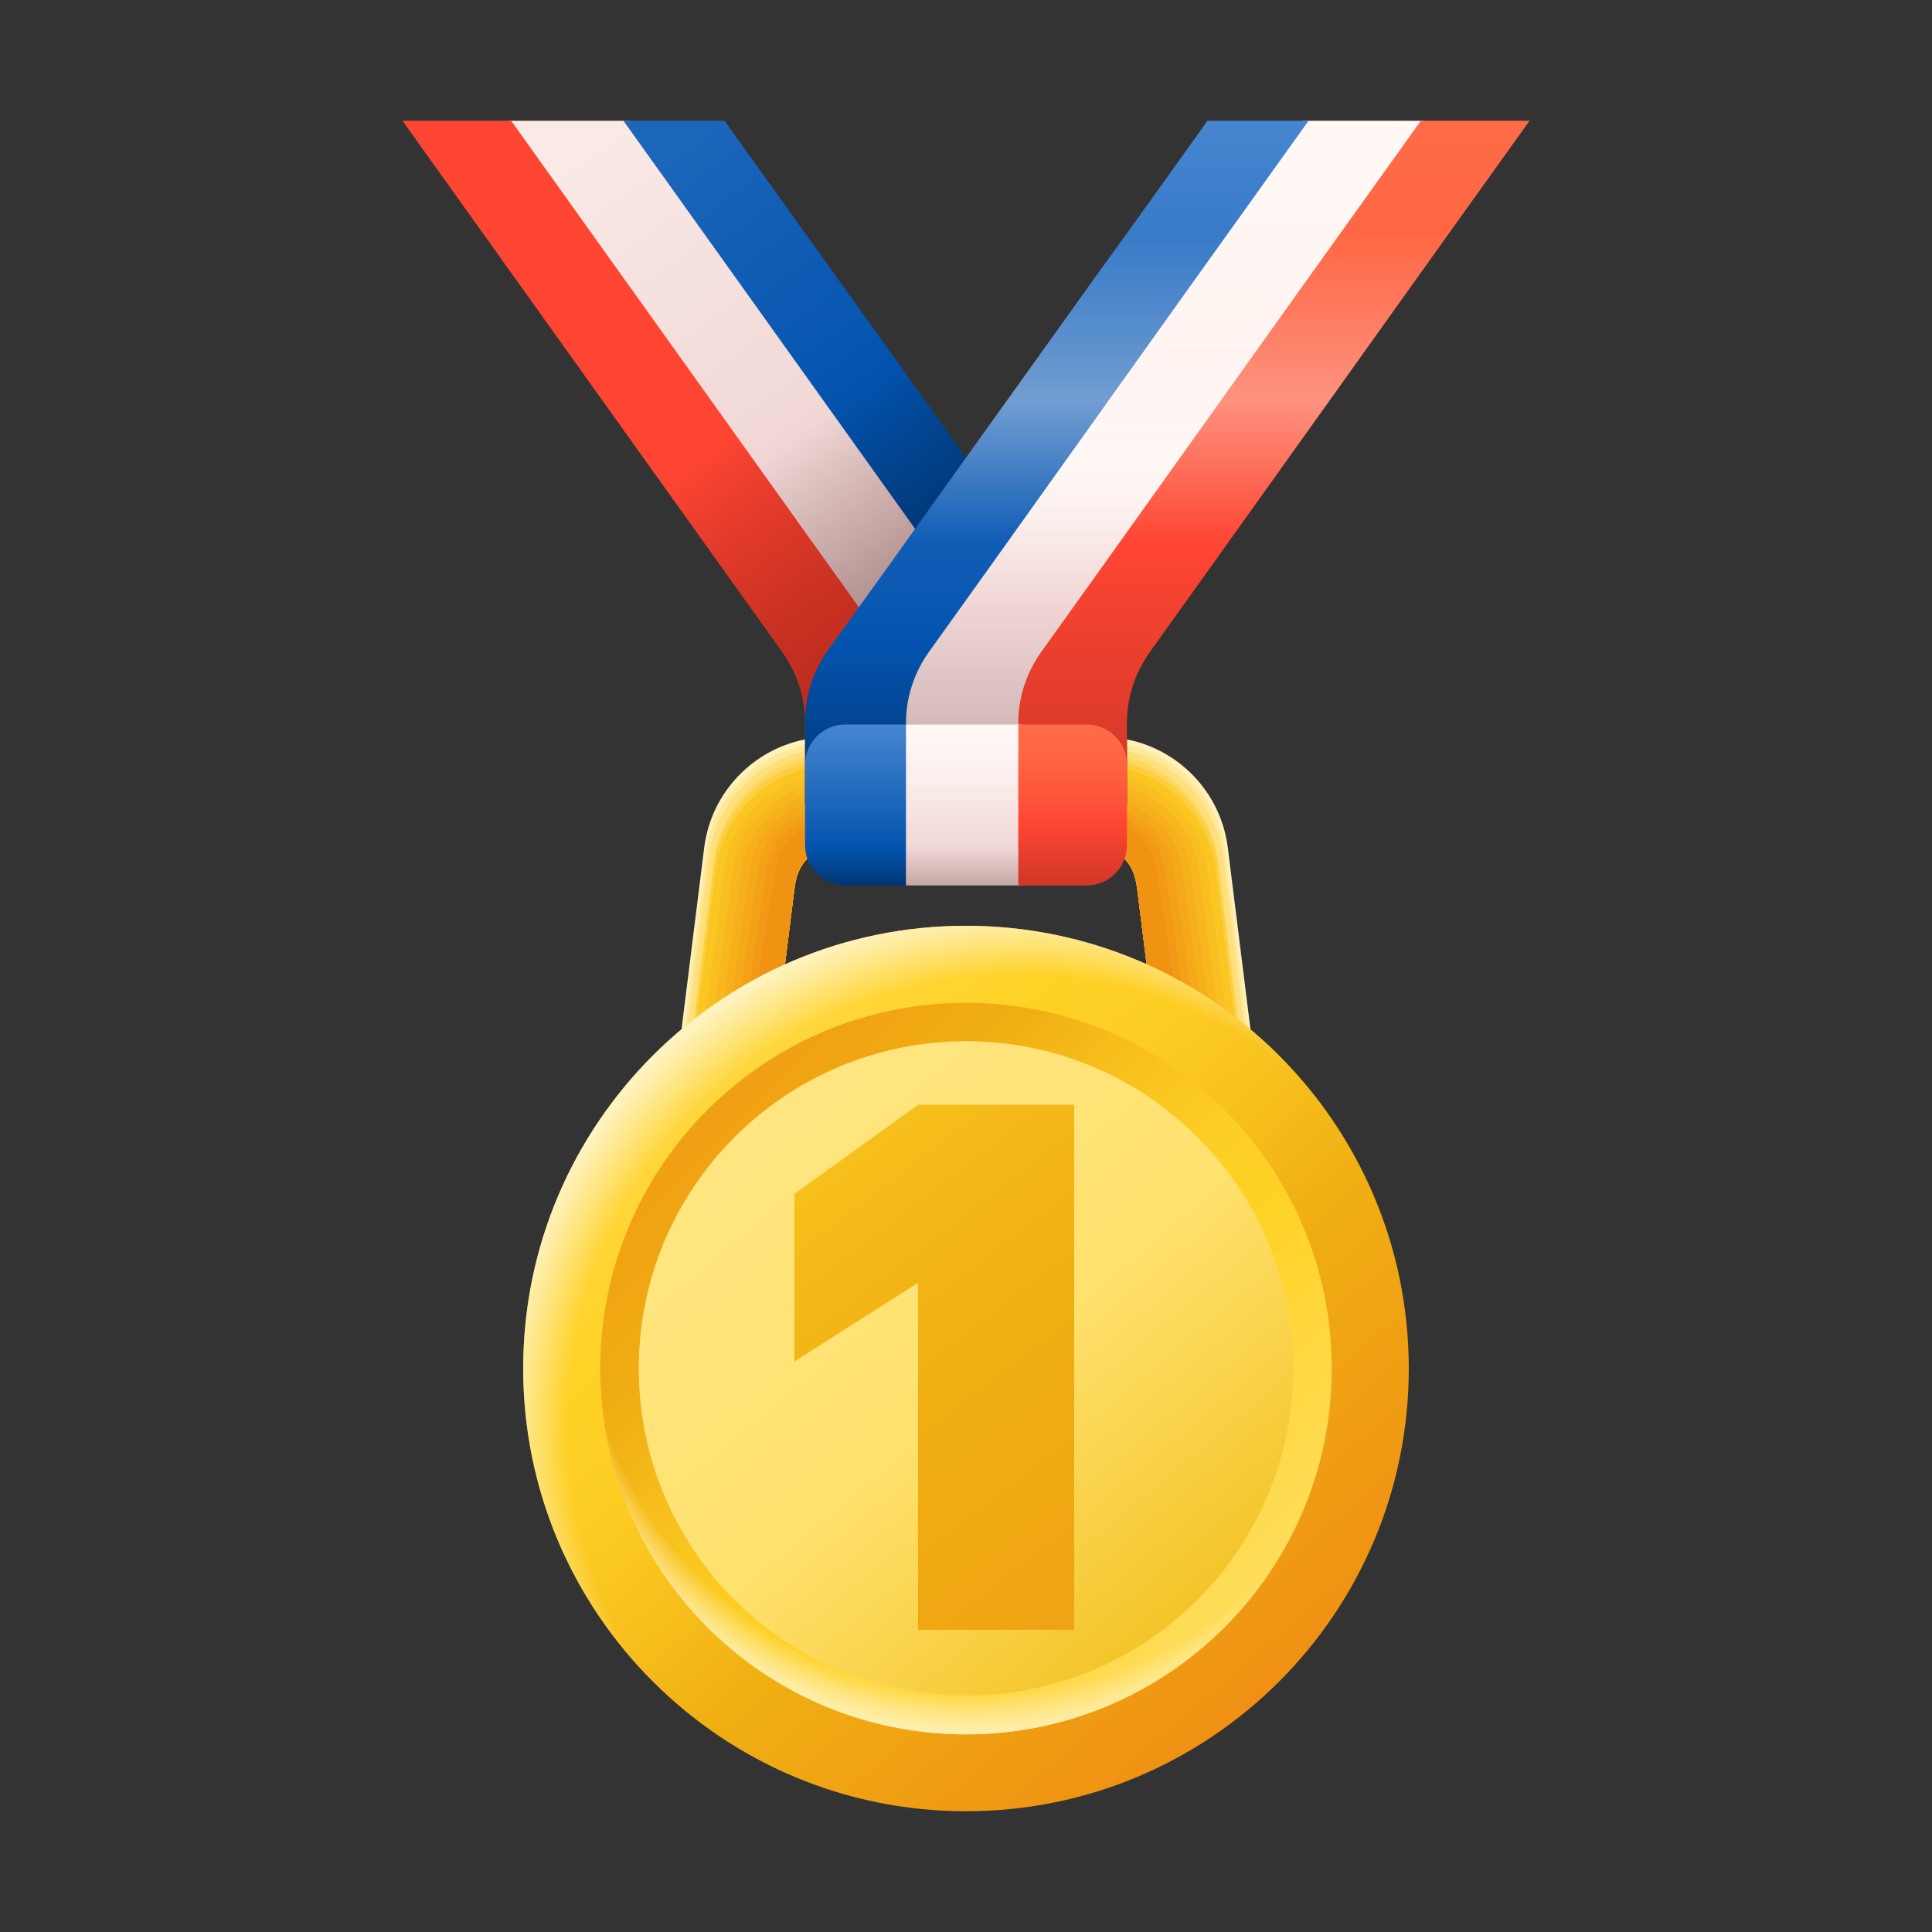 <svg width="16" height="16" viewBox="0 0 16 16" fill="none" xmlns="http://www.w3.org/2000/svg">
<rect x="0" y="0" width="16" height="16" fill="#333333" stroke="none"/>
<path d="M7.665 6.243L9.16 6.238C9.536 6.241 9.963 6.566 10.019 6.882L10.341 9.227C10.351 9.324 10.272 9.451 10.307 9.507C10.401 9.434 10.456 9.316 10.439 9.19L10.168 7.018C10.102 6.497 9.657 6.104 9.132 6.104H7.717H7.668L7.665 6.243Z" fill="#FFF1B8"/>
<path d="M7.928 6.394C7.962 6.394 9.206 6.415 9.21 6.449C9.511 6.451 9.904 7.127 9.949 7.38C9.954 7.417 10.244 9.319 10.281 9.314C10.302 9.39 10.25 9.488 10.287 9.525C10.38 9.452 10.435 9.335 10.418 9.211L10.149 7.057C10.084 6.54 9.642 6.15 9.122 6.15H7.667V6.333L7.928 6.394Z" fill="#FEE89A"/>
<path d="M8.215 6.546C8.283 6.546 9.251 6.593 9.26 6.66C9.485 6.662 9.846 7.689 9.879 7.879C9.888 7.952 10.147 9.411 10.22 9.401C10.252 9.457 10.227 9.524 10.265 9.543C10.358 9.471 10.412 9.355 10.395 9.232L10.129 7.095C10.064 6.583 9.626 6.196 9.11 6.196H7.666V6.463L8.215 6.546Z" fill="#FDE07C"/>
<path d="M8.48 6.697C8.582 6.697 9.274 6.771 9.288 6.871C9.438 6.872 9.765 8.25 9.787 8.376C9.801 8.486 10.028 9.502 10.138 9.488C10.18 9.523 10.183 9.56 10.222 9.56C10.314 9.489 10.368 9.374 10.351 9.252L10.087 7.133C10.023 6.624 9.589 6.241 9.077 6.241H7.665L7.667 6.641L8.48 6.697Z" fill="#FDD75E"/>
<path d="M8.789 6.849C8.925 6.849 9.341 6.949 9.36 7.082C9.435 7.083 9.728 8.812 9.739 8.875C9.758 9.022 9.953 9.595 10.1 9.576C10.152 9.59 10.182 9.597 10.224 9.579C10.314 9.508 10.368 9.394 10.351 9.273L10.089 7.172C10.025 6.668 9.595 6.288 9.087 6.288H7.664L7.662 6.821L8.789 6.849Z" fill="#FCCF40"/>
<path d="M8.335 6.243L6.839 6.238C6.464 6.241 6.037 6.566 5.981 6.882L5.659 9.227C5.648 9.324 5.727 9.451 5.693 9.507C5.599 9.434 5.543 9.316 5.561 9.19L5.832 7.018C5.898 6.497 6.343 6.104 6.867 6.104H8.283H8.332L8.335 6.243Z" fill="#FFF1B8"/>
<path d="M8.071 6.394C8.037 6.394 6.794 6.415 6.789 6.449C6.489 6.451 6.095 7.127 6.05 7.38C6.046 7.417 5.755 9.319 5.718 9.314C5.697 9.39 5.749 9.488 5.713 9.525C5.62 9.452 5.564 9.335 5.582 9.211L5.85 7.057C5.916 6.54 6.357 6.15 6.877 6.15H8.332V6.333L8.071 6.394Z" fill="#FEE89A"/>
<path d="M7.784 6.546C7.716 6.546 6.749 6.593 6.739 6.66C6.514 6.662 6.154 7.689 6.12 7.879C6.111 7.952 5.852 9.411 5.779 9.401C5.747 9.457 5.772 9.524 5.734 9.543C5.642 9.471 5.587 9.355 5.604 9.232L5.871 7.095C5.936 6.583 6.373 6.196 6.889 6.196H8.333V6.463L7.784 6.546Z" fill="#FDE07C"/>
<path d="M7.519 6.697C7.417 6.697 6.726 6.771 6.712 6.871C6.562 6.872 6.235 8.25 6.212 8.376C6.198 8.486 5.971 9.502 5.861 9.488C5.819 9.523 5.817 9.56 5.777 9.56C5.685 9.489 5.631 9.374 5.648 9.252L5.913 7.133C5.977 6.624 6.411 6.241 6.923 6.241H8.335L8.333 6.641L7.519 6.697Z" fill="#FDD75E"/>
<path d="M7.21 6.849C7.074 6.849 6.658 6.949 6.64 7.082C6.565 7.083 6.271 8.812 6.26 8.875C6.241 9.022 6.046 9.595 5.9 9.576C5.847 9.59 5.817 9.597 5.776 9.579C5.685 9.508 5.631 9.394 5.648 9.273L5.91 7.172C5.974 6.668 6.405 6.288 6.912 6.288H8.335L8.337 6.821L7.21 6.849Z" fill="#FCCF40"/>
<path d="M7.666 7H8.371H9.076C9.246 7 9.386 7.126 9.41 7.293L9.54 8.333L9.67 9.373C9.693 9.556 9.856 9.686 10.04 9.663C10.103 9.656 10.16 9.633 10.203 9.596C10.293 9.526 10.346 9.413 10.33 9.293L10.2 8.251L10.07 7.21C10.006 6.71 9.58 6.333 9.076 6.333H8.371H7.666V7Z" fill="#FBC622"/>
<path d="M10 7.214C9.938 6.719 9.513 6.396 9.015 6.396C9.01 6.396 8.908 6.396 8.903 6.396H8.33H7.844L7.667 6.42V6.478L7.735 7H8.014H8.419H8.853C8.863 7 9.097 7.003 9.104 7.009C9.215 7.017 9.311 7.08 9.364 7.173C9.387 7.208 9.405 7.266 9.411 7.31L9.538 8.323L9.548 8.399L9.664 9.334C9.677 9.436 9.746 9.558 9.832 9.598C9.88 9.634 9.934 9.645 9.994 9.638C10.052 9.63 10.107 9.608 10.155 9.575C10.234 9.515 10.279 9.404 10.262 9.279C10.259 9.248 10.142 8.31 10.135 8.264C10.124 8.185 10 7.214 10 7.214Z" fill="url(#paint0_radial_172_2995)"/>
<path d="M9.931 7.217C9.869 6.727 9.446 6.458 8.954 6.459C8.945 6.459 8.854 6.459 8.844 6.459H8.288H7.814L7.666 6.506V6.564L7.804 7H8.074H8.466H8.89C8.911 7 9.117 7.007 9.133 7.018C9.237 7.033 9.326 7.1 9.372 7.193C9.392 7.222 9.409 7.29 9.414 7.327L9.537 8.313L9.547 8.388L9.66 9.294C9.671 9.379 9.734 9.527 9.805 9.561C9.848 9.608 9.893 9.62 9.949 9.612C10.001 9.605 10.054 9.582 10.108 9.553C10.176 9.503 10.213 9.394 10.196 9.264C10.19 9.203 10.085 8.368 10.072 8.277C10.049 8.119 9.931 7.217 9.931 7.217Z" fill="url(#paint1_radial_172_2995)"/>
<path d="M9.862 7.222C9.8 6.736 9.38 6.521 8.893 6.522C8.879 6.522 8.799 6.522 8.785 6.522H8.246H7.785L7.667 6.593V6.652L7.873 7H8.133H8.514H8.927C8.959 7 9.138 7.01 9.161 7.028C9.259 7.051 9.34 7.12 9.38 7.213C9.395 7.237 9.412 7.315 9.416 7.344L9.536 8.304L9.545 8.378L9.655 9.255C9.664 9.323 9.721 9.497 9.778 9.523C9.815 9.582 9.852 9.595 9.903 9.587C9.951 9.579 10.002 9.557 10.061 9.532C10.118 9.491 10.146 9.384 10.13 9.249C10.12 9.158 10.027 8.426 10.007 8.289C9.973 8.053 9.862 7.222 9.862 7.222Z" fill="url(#paint2_radial_172_2995)"/>
<path d="M9.792 7.225C9.731 6.744 9.313 6.584 8.832 6.585C8.813 6.585 8.745 6.585 8.727 6.585H8.205H7.756L7.667 6.68V6.739L7.941 7H8.193H8.561H8.965C9.007 7 9.158 7.013 9.19 7.037C9.281 7.067 9.354 7.14 9.387 7.233C9.399 7.251 9.415 7.339 9.418 7.361L9.535 8.294L9.544 8.366L9.65 9.215C9.656 9.266 9.708 9.466 9.751 9.486C9.782 9.556 9.81 9.569 9.858 9.561C9.9 9.554 9.949 9.531 10.013 9.51C10.059 9.479 10.079 9.374 10.063 9.235C10.05 9.113 9.97 8.484 9.943 8.301C9.898 7.986 9.792 7.225 9.792 7.225Z" fill="url(#paint3_radial_172_2995)"/>
<path d="M9.723 7.229C9.662 6.753 9.246 6.647 8.77 6.648C8.747 6.648 8.691 6.649 8.667 6.649H8.162H7.725L7.666 6.767V6.826L8.01 7H8.252H8.608H9.002C9.055 7 9.178 7.017 9.218 7.046C9.303 7.084 9.368 7.159 9.395 7.253C9.402 7.265 9.418 7.363 9.42 7.377L9.533 8.283L9.542 8.355L9.645 9.176C9.649 9.21 9.695 9.435 9.724 9.448C9.749 9.53 9.769 9.544 9.812 9.535C9.849 9.528 9.897 9.506 9.966 9.488C10.001 9.467 10.013 9.364 9.996 9.22C9.98 9.068 9.912 8.542 9.879 8.314C9.822 7.92 9.723 7.229 9.723 7.229Z" fill="url(#paint4_radial_172_2995)"/>
<path d="M9.653 7.233C9.594 6.761 9.179 6.709 8.709 6.711C8.681 6.711 8.637 6.711 8.609 6.711H8.121H7.696L7.667 6.853V6.913L8.079 7H8.312H8.656H9.039C9.103 7 9.199 7.02 9.247 7.056C9.325 7.101 9.383 7.179 9.402 7.273C9.406 7.279 9.421 7.387 9.422 7.394L9.532 8.274L9.541 8.344L9.64 9.136C9.642 9.153 9.682 9.404 9.697 9.41C9.716 9.503 9.728 9.519 9.767 9.51C9.798 9.502 9.844 9.48 9.918 9.466C9.942 9.455 9.946 9.355 9.929 9.205C9.91 9.022 9.854 8.599 9.815 8.326C9.747 7.854 9.653 7.233 9.653 7.233Z" fill="url(#paint5_radial_172_2995)"/>
<path d="M7.666 7H8.371H9.076C9.246 7 9.386 7.127 9.41 7.294L9.54 8.334L9.67 9.374C9.693 9.557 9.687 9.469 9.871 9.445C9.902 9.442 9.831 8.89 9.751 8.339C9.671 7.788 9.584 7.238 9.584 7.238C9.521 6.738 9.053 6.775 8.55 6.775H7.666V7Z" fill="url(#paint6_radial_172_2995)"/>
<path d="M8.33 7H7.625H6.92C6.75 7 6.61 7.126 6.587 7.293L6.457 8.333L6.327 9.373C6.304 9.556 6.14 9.686 5.957 9.663C5.894 9.656 5.837 9.633 5.794 9.596C5.704 9.526 5.65 9.413 5.667 9.293L5.797 8.251L5.927 7.21C5.99 6.71 6.417 6.333 6.92 6.333H7.625H8.33V7Z" fill="#FBC622"/>
<path d="M5.996 7.214C6.059 6.719 6.484 6.396 6.982 6.396C6.986 6.396 7.089 6.396 7.094 6.396H7.667H8.329L8.33 6.42V6.478L8.262 7H7.982H7.578H7.144C7.133 7 6.9 7.003 6.892 7.009C6.781 7.017 6.686 7.08 6.632 7.173C6.609 7.208 6.592 7.266 6.585 7.31L6.459 8.323L6.449 8.399L6.332 9.334C6.319 9.436 6.251 9.558 6.165 9.598C6.116 9.634 6.063 9.645 6.003 9.638C5.945 9.63 5.89 9.608 5.842 9.575C5.763 9.515 5.718 9.404 5.734 9.279C5.738 9.248 5.855 8.31 5.862 8.264C5.873 8.185 5.996 7.214 5.996 7.214Z" fill="url(#paint7_radial_172_2995)"/>
<path d="M6.066 7.217C6.128 6.727 6.551 6.458 7.043 6.459C7.052 6.459 7.143 6.459 7.153 6.459H7.709H8.333L8.33 6.506V6.564L8.193 7H7.923H7.531H7.107C7.085 7 6.88 7.007 6.864 7.018C6.759 7.033 6.671 7.1 6.624 7.193C6.605 7.222 6.588 7.29 6.583 7.327L6.459 8.313L6.45 8.388L6.337 9.294C6.326 9.379 6.263 9.527 6.191 9.561C6.149 9.608 6.104 9.62 6.048 9.612C5.995 9.605 5.942 9.582 5.889 9.553C5.821 9.503 5.784 9.394 5.8 9.264C5.807 9.203 5.912 8.368 5.925 8.277C5.948 8.119 6.066 7.217 6.066 7.217Z" fill="url(#paint8_radial_172_2995)"/>
<path d="M6.135 7.222C6.197 6.736 6.617 6.521 7.104 6.522C7.118 6.522 7.198 6.522 7.212 6.522H7.751H8.33V6.593V6.652L8.124 7H7.863H7.483H7.07C7.038 7 6.859 7.01 6.836 7.028C6.738 7.051 6.657 7.12 6.617 7.213C6.602 7.237 6.585 7.315 6.581 7.344L6.461 8.304L6.452 8.378L6.342 9.255C6.333 9.323 6.276 9.497 6.219 9.523C6.182 9.582 6.145 9.595 6.094 9.587C6.046 9.579 5.995 9.557 5.936 9.532C5.879 9.491 5.851 9.384 5.867 9.249C5.877 9.158 5.97 8.426 5.99 8.289C6.023 8.053 6.135 7.222 6.135 7.222Z" fill="url(#paint9_radial_172_2995)"/>
<path d="M6.205 7.225C6.266 6.744 6.684 6.584 7.165 6.585C7.184 6.585 7.252 6.585 7.27 6.585H7.792H8.33V6.68V6.739L8.056 7H7.804H7.436H7.032C6.99 7 6.839 7.013 6.807 7.037C6.716 7.067 6.643 7.14 6.61 7.233C6.598 7.251 6.582 7.339 6.579 7.361L6.462 8.294L6.453 8.366L6.347 9.215C6.341 9.266 6.289 9.466 6.246 9.486C6.215 9.556 6.187 9.569 6.139 9.561C6.097 9.554 6.048 9.531 5.984 9.51C5.938 9.479 5.918 9.374 5.934 9.235C5.947 9.113 6.027 8.484 6.054 8.301C6.099 7.986 6.205 7.225 6.205 7.225Z" fill="url(#paint10_radial_172_2995)"/>
<path d="M6.274 7.229C6.334 6.753 6.751 6.647 7.227 6.648C7.25 6.648 7.306 6.649 7.329 6.649H7.834H8.33V6.767V6.826L7.987 7H7.745H7.389H6.995C6.942 7 6.819 7.017 6.779 7.046C6.694 7.084 6.629 7.159 6.602 7.253C6.595 7.265 6.579 7.363 6.577 7.377L6.464 8.283L6.455 8.355L6.352 9.176C6.348 9.21 6.302 9.435 6.273 9.448C6.248 9.53 6.228 9.544 6.185 9.535C6.148 9.528 6.1 9.506 6.031 9.488C5.996 9.467 5.984 9.364 6.001 9.22C6.017 9.068 6.085 8.542 6.118 8.314C6.174 7.92 6.274 7.229 6.274 7.229Z" fill="url(#paint11_radial_172_2995)"/>
<path d="M6.343 7.233C6.403 6.761 6.818 6.709 7.288 6.711C7.316 6.711 7.36 6.711 7.388 6.711H7.876H8.33V6.853V6.913L7.918 7H7.685H7.341H6.958C6.894 7 6.798 7.02 6.75 7.056C6.672 7.101 6.614 7.179 6.595 7.273C6.591 7.279 6.576 7.387 6.575 7.394L6.465 8.274L6.456 8.344L6.357 9.136C6.355 9.153 6.314 9.404 6.3 9.411C6.281 9.503 6.269 9.519 6.23 9.51C6.199 9.503 6.153 9.481 6.079 9.467C6.054 9.455 6.051 9.355 6.067 9.205C6.086 9.022 6.142 8.6 6.182 8.326C6.25 7.854 6.343 7.233 6.343 7.233Z" fill="url(#paint12_radial_172_2995)"/>
<path d="M8.33 7H7.625H6.92C6.75 7 6.61 7.127 6.587 7.294L6.457 8.334L6.327 9.374C6.304 9.557 6.309 9.469 6.126 9.445C6.094 9.442 6.166 8.89 6.246 8.339C6.325 7.788 6.413 7.238 6.413 7.238C6.476 6.738 6.944 6.775 7.447 6.775H8.33V7Z" fill="url(#paint13_radial_172_2995)"/>
<path d="M8 15C10.025 15 11.667 13.359 11.667 11.334C11.667 9.309 10.025 7.667 8 7.667C5.975 7.667 4.333 9.309 4.333 11.334C4.333 13.359 5.975 15 8 15Z" fill="url(#paint14_linear_172_2995)"/>
<path d="M8 14.363C9.673 14.363 11.029 13.007 11.029 11.334C11.029 9.661 9.673 8.305 8 8.305C6.327 8.305 4.971 9.661 4.971 11.334C4.971 13.007 6.327 14.363 8 14.363Z" fill="url(#paint15_linear_172_2995)"/>
<path d="M8 14.043C9.497 14.043 10.71 12.83 10.71 11.333C10.71 9.836 9.497 8.623 8 8.623C6.503 8.623 5.29 9.836 5.29 11.333C5.29 12.83 6.503 14.043 8 14.043Z" fill="url(#paint16_linear_172_2995)"/>
<path d="M4.203 1L7.35 5.403C7.47 5.573 7.537 5.777 7.537 5.983V6.667H8.55V5.983C8.55 5.777 8.483 5.573 8.363 5.403L5.216 1H4.203Z" fill="url(#paint17_linear_172_2995)"/>
<path d="M3.333 1L6.48 5.403C6.6 5.573 6.667 5.777 6.667 5.983V6.667H7.567V5.983C7.567 5.777 7.5 5.573 7.38 5.403L4.233 1H3.333Z" fill="url(#paint18_linear_172_2995)"/>
<path d="M5.163 1L8.31 5.403C8.43 5.573 8.497 5.777 8.497 5.983V6.667H9.333V5.973C9.333 5.763 9.267 5.56 9.147 5.39L6 1H5.163Z" fill="url(#paint19_linear_172_2995)"/>
<path d="M11.797 1L8.65 5.403C8.53 5.573 8.463 5.777 8.463 5.983V6.667H7.45V5.983C7.45 5.777 7.517 5.573 7.637 5.403L10.784 1H11.797Z" fill="url(#paint20_linear_172_2995)"/>
<path d="M12.667 1L11.713 2.333L10.523 4L10.047 4.667L9.52 5.403C9.4 5.573 9.333 5.777 9.333 5.983V6.667H8.433V5.983C8.433 5.777 8.5 5.573 8.62 5.403L9.147 4.667L9.623 4L10.813 2.333L11.767 1H12.667Z" fill="url(#paint21_linear_172_2995)"/>
<path d="M10.837 1L9.883 2.333L8.693 4L8.217 4.667L7.69 5.403C7.57 5.573 7.503 5.777 7.503 5.983V6.667H6.667V5.973C6.667 5.763 6.733 5.56 6.853 5.39L7.373 4.667L7.85 4L9.043 2.333L9.523 1.667L10 1H10.837Z" fill="url(#paint22_linear_172_2995)"/>
<path d="M7.567 6V7.333H7C6.817 7.333 6.667 7.183 6.667 7V6.333C6.667 6.15 6.817 6 7 6H7.567Z" fill="url(#paint23_linear_172_2995)"/>
<path d="M8.463 6H7.503V7.333H8.463V6Z" fill="url(#paint24_linear_172_2995)"/>
<path d="M9.333 6.333V7C9.333 7.183 9.183 7.333 9 7.333H8.433V6H9C9.183 6 9.333 6.15 9.333 6.333Z" fill="url(#paint25_linear_172_2995)"/>
<path opacity="0.6" d="M12.19 1.667L11.713 2.334L10.523 4L10.047 4.667H7.373L7.85 4L9.043 2.334L9.523 1.667H12.19Z" fill="url(#paint26_linear_172_2995)"/>
<path d="M8.896 9.149H7.603L6.579 9.887V11.275L7.603 10.624V13.497H8.896V9.149Z" fill="url(#paint27_linear_172_2995)"/>
<path d="M8 15C10.025 15 11.667 13.359 11.667 11.334C11.667 9.309 10.025 7.667 8 7.667C5.975 7.667 4.333 9.309 4.333 11.334C4.333 13.359 5.975 15 8 15Z" fill="url(#paint28_radial_172_2995)"/>
<path d="M8 14.363C9.673 14.363 11.029 13.007 11.029 11.334C11.029 9.661 9.673 8.305 8 8.305C6.327 8.305 4.971 9.661 4.971 11.334C4.971 13.007 6.327 14.363 8 14.363Z" fill="url(#paint29_radial_172_2995)"/>
<path d="M8 14.363C9.673 14.363 11.029 13.007 11.029 11.334C11.029 9.661 9.673 8.305 8 8.305C6.327 8.305 4.971 9.661 4.971 11.334C4.971 13.007 6.327 14.363 8 14.363Z" fill="url(#paint30_radial_172_2995)"/>
<defs>
<radialGradient id="paint0_radial_172_2995" cx="0" cy="0" r="1" gradientUnits="userSpaceOnUse" gradientTransform="translate(8.943 8.405) scale(1.406 1.464)">
<stop stop-color="#F9BF20"/>
<stop offset="0.856" stop-color="#F9BF20"/>
<stop offset="0.997" stop-color="#F9BF20"/>
</radialGradient>
<radialGradient id="paint1_radial_172_2995" cx="0" cy="0" r="1" gradientUnits="userSpaceOnUse" gradientTransform="translate(8.91 8.412) scale(1.369 1.425)">
<stop stop-color="#F8B71E"/>
<stop offset="0.856" stop-color="#F8B71E"/>
<stop offset="0.997" stop-color="#F8B71E"/>
</radialGradient>
<radialGradient id="paint2_radial_172_2995" cx="0" cy="0" r="1" gradientUnits="userSpaceOnUse" gradientTransform="translate(8.878 8.421) scale(1.332 1.387)">
<stop stop-color="#F6B01C"/>
<stop offset="0.856" stop-color="#F6B01C"/>
<stop offset="0.997" stop-color="#F6B01C"/>
</radialGradient>
<radialGradient id="paint3_radial_172_2995" cx="0" cy="0" r="1" gradientUnits="userSpaceOnUse" gradientTransform="translate(8.846 8.429) scale(1.295 1.348)">
<stop stop-color="#F5A919"/>
<stop offset="0.856" stop-color="#F5A919"/>
<stop offset="0.997" stop-color="#F5A919"/>
</radialGradient>
<radialGradient id="paint4_radial_172_2995" cx="0" cy="0" r="1" gradientUnits="userSpaceOnUse" gradientTransform="translate(8.814 8.437) scale(1.259 1.31)">
<stop stop-color="#F3A217"/>
<stop offset="0.856" stop-color="#F3A217"/>
<stop offset="0.997" stop-color="#F3A217"/>
</radialGradient>
<radialGradient id="paint5_radial_172_2995" cx="0" cy="0" r="1" gradientUnits="userSpaceOnUse" gradientTransform="translate(8.782 8.445) scale(1.222 1.272)">
<stop stop-color="#F29A15"/>
<stop offset="0.856" stop-color="#F29A15"/>
<stop offset="0.997" stop-color="#F29A15"/>
</radialGradient>
<radialGradient id="paint6_radial_172_2995" cx="0" cy="0" r="1" gradientUnits="userSpaceOnUse" gradientTransform="translate(8.752 8.454) scale(1.187 1.235)">
<stop stop-color="#F09313"/>
<stop offset="0.856" stop-color="#F09313"/>
<stop offset="0.997" stop-color="#F09313"/>
</radialGradient>
<radialGradient id="paint7_radial_172_2995" cx="0" cy="0" r="1" gradientUnits="userSpaceOnUse" gradientTransform="translate(7.054 8.405) rotate(180) scale(1.406 1.464)">
<stop stop-color="#F9BF20"/>
<stop offset="0.856" stop-color="#F9BF20"/>
<stop offset="0.997" stop-color="#F9BF20"/>
</radialGradient>
<radialGradient id="paint8_radial_172_2995" cx="0" cy="0" r="1" gradientUnits="userSpaceOnUse" gradientTransform="translate(7.088 8.412) rotate(180) scale(1.37 1.426)">
<stop stop-color="#F8B71E"/>
<stop offset="0.856" stop-color="#F8B71E"/>
<stop offset="0.997" stop-color="#F8B71E"/>
</radialGradient>
<radialGradient id="paint9_radial_172_2995" cx="0" cy="0" r="1" gradientUnits="userSpaceOnUse" gradientTransform="translate(7.119 8.421) rotate(180) scale(1.332 1.387)">
<stop stop-color="#F6B01C"/>
<stop offset="0.856" stop-color="#F6B01C"/>
<stop offset="0.997" stop-color="#F6B01C"/>
</radialGradient>
<radialGradient id="paint10_radial_172_2995" cx="0" cy="0" r="1" gradientUnits="userSpaceOnUse" gradientTransform="translate(7.151 8.429) rotate(180) scale(1.295 1.348)">
<stop stop-color="#F5A919"/>
<stop offset="0.856" stop-color="#F5A919"/>
<stop offset="0.997" stop-color="#F5A919"/>
</radialGradient>
<radialGradient id="paint11_radial_172_2995" cx="0" cy="0" r="1" gradientUnits="userSpaceOnUse" gradientTransform="translate(7.183 8.437) rotate(180) scale(1.259 1.31)">
<stop stop-color="#F3A217"/>
<stop offset="0.856" stop-color="#F3A217"/>
<stop offset="0.997" stop-color="#F3A217"/>
</radialGradient>
<radialGradient id="paint12_radial_172_2995" cx="0" cy="0" r="1" gradientUnits="userSpaceOnUse" gradientTransform="translate(7.214 8.445) rotate(180) scale(1.222 1.272)">
<stop stop-color="#F29A15"/>
<stop offset="0.856" stop-color="#F29A15"/>
<stop offset="0.997" stop-color="#F29A15"/>
</radialGradient>
<radialGradient id="paint13_radial_172_2995" cx="0" cy="0" r="1" gradientUnits="userSpaceOnUse" gradientTransform="translate(7.245 8.454) rotate(180) scale(1.187 1.235)">
<stop stop-color="#F09313"/>
<stop offset="0.856" stop-color="#F09313"/>
<stop offset="0.997" stop-color="#F09313"/>
</radialGradient>
<linearGradient id="paint14_linear_172_2995" x1="4.527" y1="7.306" x2="10.598" y2="14.347" gradientUnits="userSpaceOnUse">
<stop stop-color="#FFE16E"/>
<stop offset="0.352" stop-color="#FFD226"/>
<stop offset="0.453" stop-color="#FDCD23"/>
<stop offset="0.579" stop-color="#F6BD1B"/>
<stop offset="0.663" stop-color="#F0AF13"/>
<stop offset="1" stop-color="#F08D13"/>
</linearGradient>
<linearGradient id="paint15_linear_172_2995" x1="10.678" y1="14.012" x2="4.785" y2="8.118" gradientUnits="userSpaceOnUse">
<stop stop-color="#FFE16E"/>
<stop offset="0.352" stop-color="#FFD226"/>
<stop offset="0.453" stop-color="#FDCD23"/>
<stop offset="0.579" stop-color="#F6BD1B"/>
<stop offset="0.663" stop-color="#F0AF13"/>
<stop offset="1" stop-color="#F08D13"/>
</linearGradient>
<linearGradient id="paint16_linear_172_2995" x1="5.685" y1="8.589" x2="10.281" y2="14.036" gradientUnits="userSpaceOnUse">
<stop stop-color="#FFE787"/>
<stop offset="0.525" stop-color="#FFE16E"/>
<stop offset="1" stop-color="#F0BC13"/>
</linearGradient>
<linearGradient id="paint17_linear_172_2995" x1="4.675" y1="1.359" x2="7.409" y2="5.263" gradientUnits="userSpaceOnUse">
<stop stop-color="#F9EAE7"/>
<stop offset="0.616" stop-color="#F0D7D5"/>
<stop offset="0.69" stop-color="#E0C5C3"/>
<stop offset="0.896" stop-color="#B89896"/>
<stop offset="1" stop-color="#A88685"/>
</linearGradient>
<linearGradient id="paint18_linear_172_2995" x1="3.609" y1="1.293" x2="6.744" y2="5.619" gradientUnits="userSpaceOnUse">
<stop offset="0.614" stop-color="#FE4532"/>
<stop offset="0.751" stop-color="#E23A2A"/>
<stop offset="0.907" stop-color="#C83122"/>
<stop offset="1" stop-color="#BF2D1F"/>
</linearGradient>
<linearGradient id="paint19_linear_172_2995" x1="5.344" y1="1.229" x2="7.789" y2="4.574" gradientUnits="userSpaceOnUse">
<stop stop-color="#1D67BB"/>
<stop offset="0.638" stop-color="#0353AE"/>
<stop offset="0.746" stop-color="#024898"/>
<stop offset="0.906" stop-color="#013B7D"/>
<stop offset="1" stop-color="#013673"/>
</linearGradient>
<linearGradient id="paint20_linear_172_2995" x1="9.623" y1="1.452" x2="9.623" y2="7.085" gradientUnits="userSpaceOnUse">
<stop stop-color="#FFF8F5"/>
<stop offset="0.278" stop-color="#FFF2EF"/>
<stop offset="0.427" stop-color="#FFF8F5"/>
<stop offset="0.508" stop-color="#FBEEEC"/>
<stop offset="0.63" stop-color="#F0D7D5"/>
<stop offset="1" stop-color="#B59997"/>
</linearGradient>
<linearGradient id="paint21_linear_172_2995" x1="10.55" y1="0.851" x2="10.55" y2="6.441" gradientUnits="userSpaceOnUse">
<stop stop-color="#FF6C47"/>
<stop offset="0.2" stop-color="#FF6744"/>
<stop offset="0.445" stop-color="#FE583C"/>
<stop offset="0.657" stop-color="#FE4532"/>
<stop offset="1" stop-color="#D43829"/>
</linearGradient>
<linearGradient id="paint22_linear_172_2995" x1="8.752" y1="1" x2="8.752" y2="6.667" gradientUnits="userSpaceOnUse">
<stop stop-color="#4686CF"/>
<stop offset="0.77" stop-color="#0353AE"/>
<stop offset="1" stop-color="#013673"/>
</linearGradient>
<linearGradient id="paint23_linear_172_2995" x1="7.117" y1="6" x2="7.117" y2="7.333" gradientUnits="userSpaceOnUse">
<stop stop-color="#4686CF"/>
<stop offset="0.77" stop-color="#0353AE"/>
<stop offset="1" stop-color="#013673"/>
</linearGradient>
<linearGradient id="paint24_linear_172_2995" x1="7.983" y1="6.106" x2="7.983" y2="7.432" gradientUnits="userSpaceOnUse">
<stop stop-color="#FFF8F5"/>
<stop offset="0.274" stop-color="#FBEEEC"/>
<stop offset="0.689" stop-color="#F0D7D5"/>
<stop offset="1" stop-color="#B59997"/>
</linearGradient>
<linearGradient id="paint25_linear_172_2995" x1="8.883" y1="5.965" x2="8.883" y2="7.28" gradientUnits="userSpaceOnUse">
<stop stop-color="#FF6C47"/>
<stop offset="0.2" stop-color="#FF6744"/>
<stop offset="0.445" stop-color="#FE583C"/>
<stop offset="0.657" stop-color="#FE4532"/>
<stop offset="1" stop-color="#D43829"/>
</linearGradient>
<linearGradient id="paint26_linear_172_2995" x1="9.782" y1="1.935" x2="9.782" y2="4.473" gradientUnits="userSpaceOnUse">
<stop stop-color="#FFF8F5" stop-opacity="0"/>
<stop offset="0.54" stop-color="#FFF8F5" stop-opacity="0.6"/>
<stop offset="1" stop-color="#FFF8F5" stop-opacity="0"/>
</linearGradient>
<linearGradient id="paint27_linear_172_2995" x1="2.584" y1="3.99" x2="12.118" y2="16.33" gradientUnits="userSpaceOnUse">
<stop stop-color="#FFE16E"/>
<stop offset="0.352" stop-color="#FFD226"/>
<stop offset="0.49" stop-color="#F5BA19"/>
<stop offset="0.581" stop-color="#F0AF13"/>
<stop offset="1" stop-color="#F08D13"/>
</linearGradient>
<radialGradient id="paint28_radial_172_2995" cx="0" cy="0" r="1" gradientUnits="userSpaceOnUse" gradientTransform="translate(8.404 11.785) scale(5.087)">
<stop stop-color="#FFF3C2" stop-opacity="0"/>
<stop offset="0.725" stop-color="#FFF3C2" stop-opacity="0"/>
<stop offset="0.83" stop-color="#FFF3C2"/>
<stop offset="0.962" stop-color="#FFF3C2" stop-opacity="0"/>
</radialGradient>
<radialGradient id="paint29_radial_172_2995" cx="0" cy="0" r="1" gradientUnits="userSpaceOnUse" gradientTransform="translate(8.135 10.72) scale(4.561)">
<stop stop-color="#FFE477" stop-opacity="0"/>
<stop offset="0.725" stop-color="#FFE477" stop-opacity="0"/>
<stop offset="0.83" stop-color="#FFEEAB"/>
<stop offset="0.962" stop-color="#FFE477" stop-opacity="0"/>
</radialGradient>
<radialGradient id="paint30_radial_172_2995" cx="0" cy="0" r="1" gradientUnits="userSpaceOnUse" gradientTransform="translate(8.135 10.72) scale(4.561)">
<stop stop-color="#FFF3C2" stop-opacity="0"/>
<stop offset="0.725" stop-color="#FFF3C2" stop-opacity="0"/>
<stop offset="0.83" stop-color="#FFF3C2"/>
<stop offset="0.962" stop-color="#FFF3C2" stop-opacity="0"/>
</radialGradient>
</defs>
</svg>
